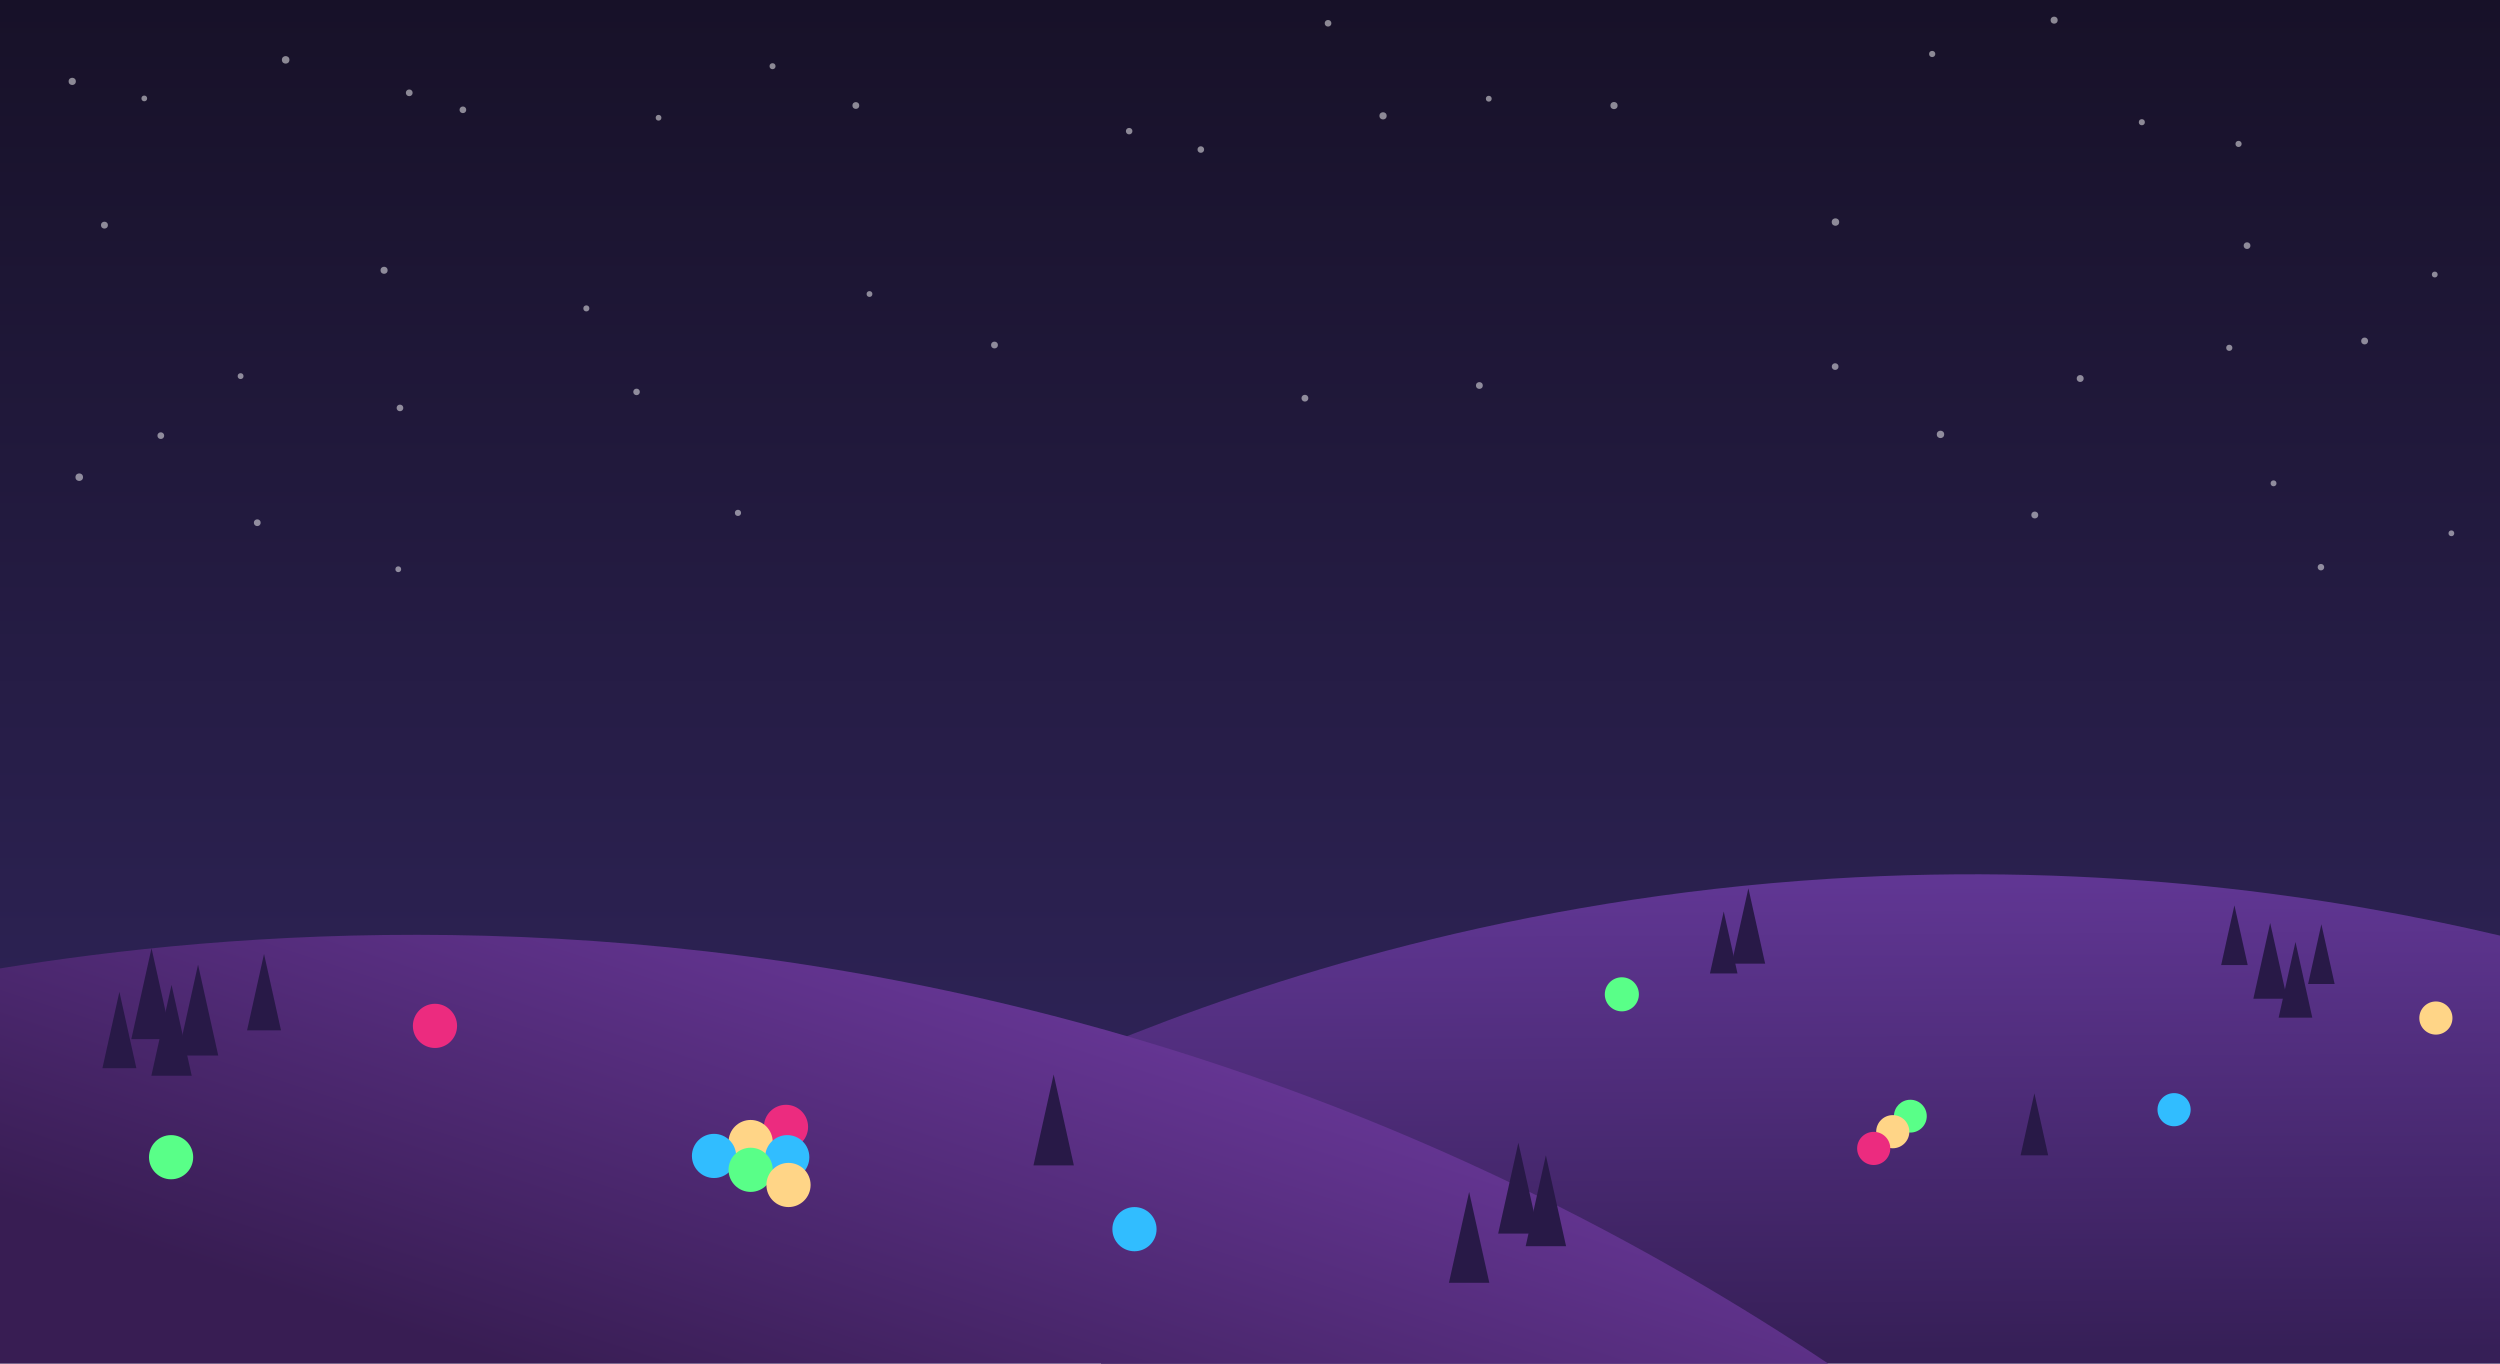 <?xml version="1.0" encoding="UTF-8"?>
<svg xmlns="http://www.w3.org/2000/svg" xmlns:xlink="http://www.w3.org/1999/xlink" viewBox="0 0 1980 1080">
  <defs>
    <style>
      .cls-1 {
        filter: url(#outer-glow-92);
      }

      .cls-1, .cls-2, .cls-3, .cls-4, .cls-5, .cls-6, .cls-7, .cls-8, .cls-9, .cls-10, .cls-11, .cls-12, .cls-13, .cls-14, .cls-15, .cls-16, .cls-17, .cls-18, .cls-19, .cls-20 {
        stroke-width: 0px;
      }

      .cls-1, .cls-7, .cls-14, .cls-20 {
        fill: #ffd587;
      }

      .cls-2 {
        fill: url(#linear-gradient);
      }

      .cls-3 {
        filter: url(#outer-glow-100);
      }

      .cls-3, .cls-6, .cls-8 {
        fill: #ec2b7f;
      }

      .cls-4 {
        filter: url(#outer-glow-94);
      }

      .cls-4, .cls-5, .cls-15, .cls-18 {
        fill: #31bdff;
      }

      .cls-21 {
        opacity: .5;
      }

      .cls-5 {
        filter: url(#outer-glow-87);
      }

      .cls-6 {
        filter: url(#outer-glow-91);
      }

      .cls-7 {
        filter: url(#outer-glow-89);
      }

      .cls-8 {
        filter: url(#outer-glow-86);
      }

      .cls-9 {
        filter: url(#outer-glow-95);
      }

      .cls-9, .cls-11, .cls-12, .cls-17 {
        fill: #59ff88;
      }

      .cls-10 {
        fill: url(#linear-gradient-2);
      }

      .cls-11 {
        filter: url(#outer-glow-98);
      }

      .cls-12 {
        filter: url(#outer-glow-88);
      }

      .cls-13 {
        fill: url(#linear-gradient-3);
      }

      .cls-14 {
        filter: url(#outer-glow-99);
      }

      .cls-15 {
        filter: url(#outer-glow-93);
      }

      .cls-16 {
        fill: #fff;
      }

      .cls-17 {
        filter: url(#outer-glow-97);
      }

      .cls-18 {
        filter: url(#outer-glow-90);
      }

      .cls-19 {
        fill: #281947;
      }

      .cls-20 {
        filter: url(#outer-glow-96);
      }
    </style>
    <linearGradient id="linear-gradient" x1="990" y1="1079" x2="990" y2="-1" gradientUnits="userSpaceOnUse">
      <stop offset="0" stop-color="#342863"/>
      <stop offset="1" stop-color="#171128"/>
    </linearGradient>
    <linearGradient id="linear-gradient-2" x1="1424.83" y1="700.17" x2="1426.89" y2="1071.59" gradientUnits="userSpaceOnUse">
      <stop offset="0" stop-color="#603693"/>
      <stop offset="1" stop-color="#361f57"/>
    </linearGradient>
    <linearGradient id="linear-gradient-3" x1="775.98" y1="762.93" x2="647.32" y2="1160.39" gradientUnits="userSpaceOnUse">
      <stop offset="0" stop-color="#663695"/>
      <stop offset="1" stop-color="#381d53"/>
    </linearGradient>
    <filter id="outer-glow-86" filterUnits="userSpaceOnUse">
      <feOffset dx="0" dy="0"/>
      <feGaussianBlur result="blur" stdDeviation="7"/>
      <feFlood flood-color="#ff0068" flood-opacity="1"/>
      <feComposite in2="blur" operator="in"/>
      <feComposite in="SourceGraphic"/>
    </filter>
    <filter id="outer-glow-87" filterUnits="userSpaceOnUse">
      <feOffset dx="0" dy="0"/>
      <feGaussianBlur result="blur-2" stdDeviation="6"/>
      <feFlood flood-color="#6ff" flood-opacity="1"/>
      <feComposite in2="blur-2" operator="in"/>
      <feComposite in="SourceGraphic"/>
    </filter>
    <filter id="outer-glow-88" filterUnits="userSpaceOnUse">
      <feOffset dx="0" dy="0"/>
      <feGaussianBlur result="blur-3" stdDeviation="5"/>
      <feFlood flood-color="#9f9" flood-opacity="1"/>
      <feComposite in2="blur-3" operator="in"/>
      <feComposite in="SourceGraphic"/>
    </filter>
    <filter id="outer-glow-89" filterUnits="userSpaceOnUse">
      <feOffset dx="0" dy="0"/>
      <feGaussianBlur result="blur-4" stdDeviation="7"/>
      <feFlood flood-color="#ffd400" flood-opacity="1"/>
      <feComposite in2="blur-4" operator="in"/>
      <feComposite in="SourceGraphic"/>
    </filter>
    <filter id="outer-glow-90" filterUnits="userSpaceOnUse">
      <feOffset dx="0" dy="0"/>
      <feGaussianBlur result="blur-5" stdDeviation="6"/>
      <feFlood flood-color="#6ff" flood-opacity="1"/>
      <feComposite in2="blur-5" operator="in"/>
      <feComposite in="SourceGraphic"/>
    </filter>
    <filter id="outer-glow-91" filterUnits="userSpaceOnUse">
      <feOffset dx="0" dy="0"/>
      <feGaussianBlur result="blur-6" stdDeviation="7"/>
      <feFlood flood-color="#ff0068" flood-opacity="1"/>
      <feComposite in2="blur-6" operator="in"/>
      <feComposite in="SourceGraphic"/>
    </filter>
    <filter id="outer-glow-92" filterUnits="userSpaceOnUse">
      <feOffset dx="0" dy="0"/>
      <feGaussianBlur result="blur-7" stdDeviation="7"/>
      <feFlood flood-color="#ffd400" flood-opacity="1"/>
      <feComposite in2="blur-7" operator="in"/>
      <feComposite in="SourceGraphic"/>
    </filter>
    <filter id="outer-glow-93" filterUnits="userSpaceOnUse">
      <feOffset dx="0" dy="0"/>
      <feGaussianBlur result="blur-8" stdDeviation="6"/>
      <feFlood flood-color="#6ff" flood-opacity="1"/>
      <feComposite in2="blur-8" operator="in"/>
      <feComposite in="SourceGraphic"/>
    </filter>
    <filter id="outer-glow-94" filterUnits="userSpaceOnUse">
      <feOffset dx="0" dy="0"/>
      <feGaussianBlur result="blur-9" stdDeviation="6"/>
      <feFlood flood-color="#6ff" flood-opacity="1"/>
      <feComposite in2="blur-9" operator="in"/>
      <feComposite in="SourceGraphic"/>
    </filter>
    <filter id="outer-glow-95" filterUnits="userSpaceOnUse">
      <feOffset dx="0" dy="0"/>
      <feGaussianBlur result="blur-10" stdDeviation="5"/>
      <feFlood flood-color="#9f9" flood-opacity="1"/>
      <feComposite in2="blur-10" operator="in"/>
      <feComposite in="SourceGraphic"/>
    </filter>
    <filter id="outer-glow-96" filterUnits="userSpaceOnUse">
      <feOffset dx="0" dy="0"/>
      <feGaussianBlur result="blur-11" stdDeviation="7"/>
      <feFlood flood-color="#ffd400" flood-opacity="1"/>
      <feComposite in2="blur-11" operator="in"/>
      <feComposite in="SourceGraphic"/>
    </filter>
    <filter id="outer-glow-97" filterUnits="userSpaceOnUse">
      <feOffset dx="0" dy="0"/>
      <feGaussianBlur result="blur-12" stdDeviation="5"/>
      <feFlood flood-color="#9f9" flood-opacity="1"/>
      <feComposite in2="blur-12" operator="in"/>
      <feComposite in="SourceGraphic"/>
    </filter>
    <filter id="outer-glow-98" filterUnits="userSpaceOnUse">
      <feOffset dx="0" dy="0"/>
      <feGaussianBlur result="blur-13" stdDeviation="5"/>
      <feFlood flood-color="#9f9" flood-opacity="1"/>
      <feComposite in2="blur-13" operator="in"/>
      <feComposite in="SourceGraphic"/>
    </filter>
    <filter id="outer-glow-99" filterUnits="userSpaceOnUse">
      <feOffset dx="0" dy="0"/>
      <feGaussianBlur result="blur-14" stdDeviation="7"/>
      <feFlood flood-color="#ffd400" flood-opacity="1"/>
      <feComposite in2="blur-14" operator="in"/>
      <feComposite in="SourceGraphic"/>
    </filter>
    <filter id="outer-glow-100" filterUnits="userSpaceOnUse">
      <feOffset dx="0" dy="0"/>
      <feGaussianBlur result="blur-15" stdDeviation="7"/>
      <feFlood flood-color="#ff0068" flood-opacity="1"/>
      <feComposite in2="blur-15" operator="in"/>
      <feComposite in="SourceGraphic"/>
    </filter>
  </defs>
  <g id="Background">
    <rect class="cls-2" y="-1" width="1980" height="1080"/>
  </g>
  <g id="Landscape">
    <path class="cls-10" d="M1980,741c-128.61-30.32-311.84-58.77-531-45-248.45,15.61-446.66,79.44-577,133v251h1108v-339Z"/>
    <path class="cls-13" d="M0,767c180.11-29.32,489.21-55.15,851,42,263.48,70.75,464.3,182.39,597,271H0v-313Z"/>
    <circle class="cls-8" cx="344.5" cy="812.5" r="17.5"/>
    <polygon class="cls-19" points="136 823 104 823 120 751 120 751 136 823"/>
    <polygon class="cls-19" points="172.86 836 140.86 836 156.86 764 156.86 764 172.86 836"/>
    <polygon class="cls-19" points="151.86 852 119.86 852 135.86 780 135.86 780 151.86 852"/>
    <polygon class="cls-19" points="108 846 81.12 846 94.56 785.53 94.56 785.53 108 846"/>
    <polygon class="cls-19" points="222.55 816 195.68 816 209.11 755.53 209.11 755.53 222.55 816"/>
    <polygon class="cls-19" points="1811.32 791 1784.65 791 1797.99 730.99 1797.99 730.99 1811.32 791"/>
    <polygon class="cls-19" points="1831.34 806 1804.67 806 1818.01 745.99 1818.01 745.99 1831.34 806"/>
    <polygon class="cls-19" points="1849.04 779.33 1828.01 779.33 1838.53 732 1838.53 732 1849.04 779.33"/>
    <polygon class="cls-19" points="1780.18 764.33 1759.15 764.33 1769.66 717 1769.66 717 1780.18 764.33"/>
    <polygon class="cls-19" points="1376.1 771 1354.27 771 1365.19 721.88 1365.19 721.88 1376.1 771"/>
    <polygon class="cls-19" points="1398 763.21 1371.47 763.21 1384.73 703.52 1384.73 703.52 1398 763.21"/>
    <polygon class="cls-19" points="1240.33 987 1208.33 987 1224.33 915 1224.33 915 1240.33 987"/>
    <polygon class="cls-19" points="1218.55 977 1186.55 977 1202.55 905 1202.55 905 1218.55 977"/>
    <polygon class="cls-19" points="1179.55 1016 1147.55 1016 1163.55 944 1163.55 944 1179.55 1016"/>
    <polygon class="cls-19" points="850.5 923 818.5 923 834.5 851 834.5 851 850.5 923"/>
    <polygon class="cls-19" points="1622.15 915 1600.32 915 1611.24 865.88 1611.24 865.88 1622.15 915"/>
    <circle class="cls-5" cx="898.5" cy="973.5" r="17.5"/>
    <circle class="cls-12" cx="1284.5" cy="787.5" r="13.5"/>
    <circle class="cls-7" cx="1929.22" cy="806.29" r="13.13"/>
    <circle class="cls-18" cx="1721.87" cy="878.87" r="13.13"/>
    <circle class="cls-6" cx="622.5" cy="892.5" r="17.5"/>
    <circle class="cls-1" cx="594.5" cy="904.5" r="17.5"/>
    <circle class="cls-15" cx="565.5" cy="915.5" r="17.5"/>
    <circle class="cls-4" cx="623.5" cy="916.5" r="17.5"/>
    <circle class="cls-9" cx="594.5" cy="926.5" r="17.5"/>
    <circle class="cls-20" cx="624.5" cy="938.5" r="17.5"/>
    <circle class="cls-17" cx="135.5" cy="916.5" r="17.5"/>
    <circle class="cls-11" cx="1513" cy="884" r="13"/>
    <circle class="cls-14" cx="1499.07" cy="896.3" r="13.13"/>
    <circle class="cls-3" cx="1483.98" cy="909.55" r="13.13"/>
  </g>
  <g id="Layer_20" data-name="Layer 20">
    <g class="cls-21">
      <g>
        <circle class="cls-16" cx="366.61" cy="86.97" r="2.62"/>
        <circle class="cls-16" cx="324.12" cy="73.51" r="2.65"/>
        <circle class="cls-16" cx="226.24" cy="47.41" r="2.99"/>
        <circle class="cls-16" cx="114.27" cy="77.95" r="2.26"/>
        <circle class="cls-16" cx="57.21" cy="64.46" r="2.86"/>
      </g>
    </g>
    <g class="cls-21">
      <g>
        <circle class="cls-16" cx="677.83" cy="83.56" r="2.69"/>
        <circle class="cls-16" cx="611.85" cy="52.43" r="2.38"/>
        <circle class="cls-16" cx="521.57" cy="93.26" r="2.27"/>
      </g>
    </g>
    <g class="cls-21">
      <g>
        <circle class="cls-16" cx="1278.29" cy="83.61" r="2.84"/>
        <circle class="cls-16" cx="1179.11" cy="78.19" r="2.31"/>
        <circle class="cls-16" cx="1095.37" cy="91.75" r="2.86"/>
        <circle class="cls-16" cx="1051.81" cy="18.44" r="2.61"/>
        <circle class="cls-16" cx="951.05" cy="118.44" r="2.59"/>
        <circle class="cls-16" cx="894.29" cy="103.87" r="2.55"/>
      </g>
    </g>
    <g class="cls-21">
      <g>
        <circle class="cls-16" cx="1772.92" cy="113.99" r="2.43"/>
        <circle class="cls-16" cx="1696.33" cy="96.79" r="2.41"/>
        <circle class="cls-16" cx="1626.88" cy="15.97" r="2.79"/>
        <circle class="cls-16" cx="1530.28" cy="42.75" r="2.45"/>
      </g>
    </g>
    <g class="cls-21">
      <g>
        <circle class="cls-16" cx="1779.66" cy="194.55" r="2.65"/>
        <circle class="cls-16" cx="1872.78" cy="270.06" r="2.71"/>
        <circle class="cls-16" cx="1928.33" cy="217.43" r="2.3"/>
      </g>
    </g>
    <g class="cls-21">
      <circle class="cls-16" cx="82.72" cy="178.32" r="2.73"/>
    </g>
    <g class="cls-21">
      <g>
        <circle class="cls-16" cx="190.55" cy="297.89" r="2.32"/>
        <circle class="cls-16" cx="127.36" cy="345.03" r="2.64"/>
        <circle class="cls-16" cx="62.76" cy="377.93" r="2.99"/>
      </g>
    </g>
    <g class="cls-21">
      <g>
        <circle class="cls-16" cx="1647.51" cy="299.78" r="2.74"/>
        <circle class="cls-16" cx="1765.58" cy="275.47" r="2.44"/>
        <circle class="cls-16" cx="1800.64" cy="382.8" r="2.33"/>
        <circle class="cls-16" cx="1838.18" cy="449.21" r="2.55"/>
        <circle class="cls-16" cx="1941.49" cy="422.37" r="2.28"/>
      </g>
    </g>
    <g class="cls-21">
      <g>
        <circle class="cls-16" cx="203.75" cy="413.99" r="2.67"/>
        <circle class="cls-16" cx="315.43" cy="450.84" r="2.29"/>
        <circle class="cls-16" cx="316.77" cy="323.08" r="2.61"/>
        <circle class="cls-16" cx="304.19" cy="214.07" r="2.8"/>
      </g>
    </g>
    <g class="cls-21">
      <g>
        <circle class="cls-16" cx="584.46" cy="406.2" r="2.45"/>
        <circle class="cls-16" cx="504.15" cy="310.39" r="2.57"/>
        <circle class="cls-16" cx="464.39" cy="244.25" r="2.39"/>
      </g>
    </g>
    <g class="cls-21">
      <g>
        <circle class="cls-16" cx="1611.54" cy="407.89" r="2.72"/>
        <circle class="cls-16" cx="1536.87" cy="344.04" r="2.93"/>
        <circle class="cls-16" cx="1453.43" cy="290.34" r="2.64"/>
        <circle class="cls-16" cx="1453.68" cy="175.87" r="2.95"/>
      </g>
    </g>
    <g class="cls-21">
      <g>
        <circle class="cls-16" cx="787.63" cy="273.27" r="2.69"/>
        <circle class="cls-16" cx="688.64" cy="232.86" r="2.3"/>
      </g>
    </g>
    <g class="cls-21">
      <g>
        <circle class="cls-16" cx="1171.67" cy="305.32" r="2.69"/>
        <circle class="cls-16" cx="1033.49" cy="315.37" r="2.68"/>
      </g>
    </g>
  </g>
</svg>